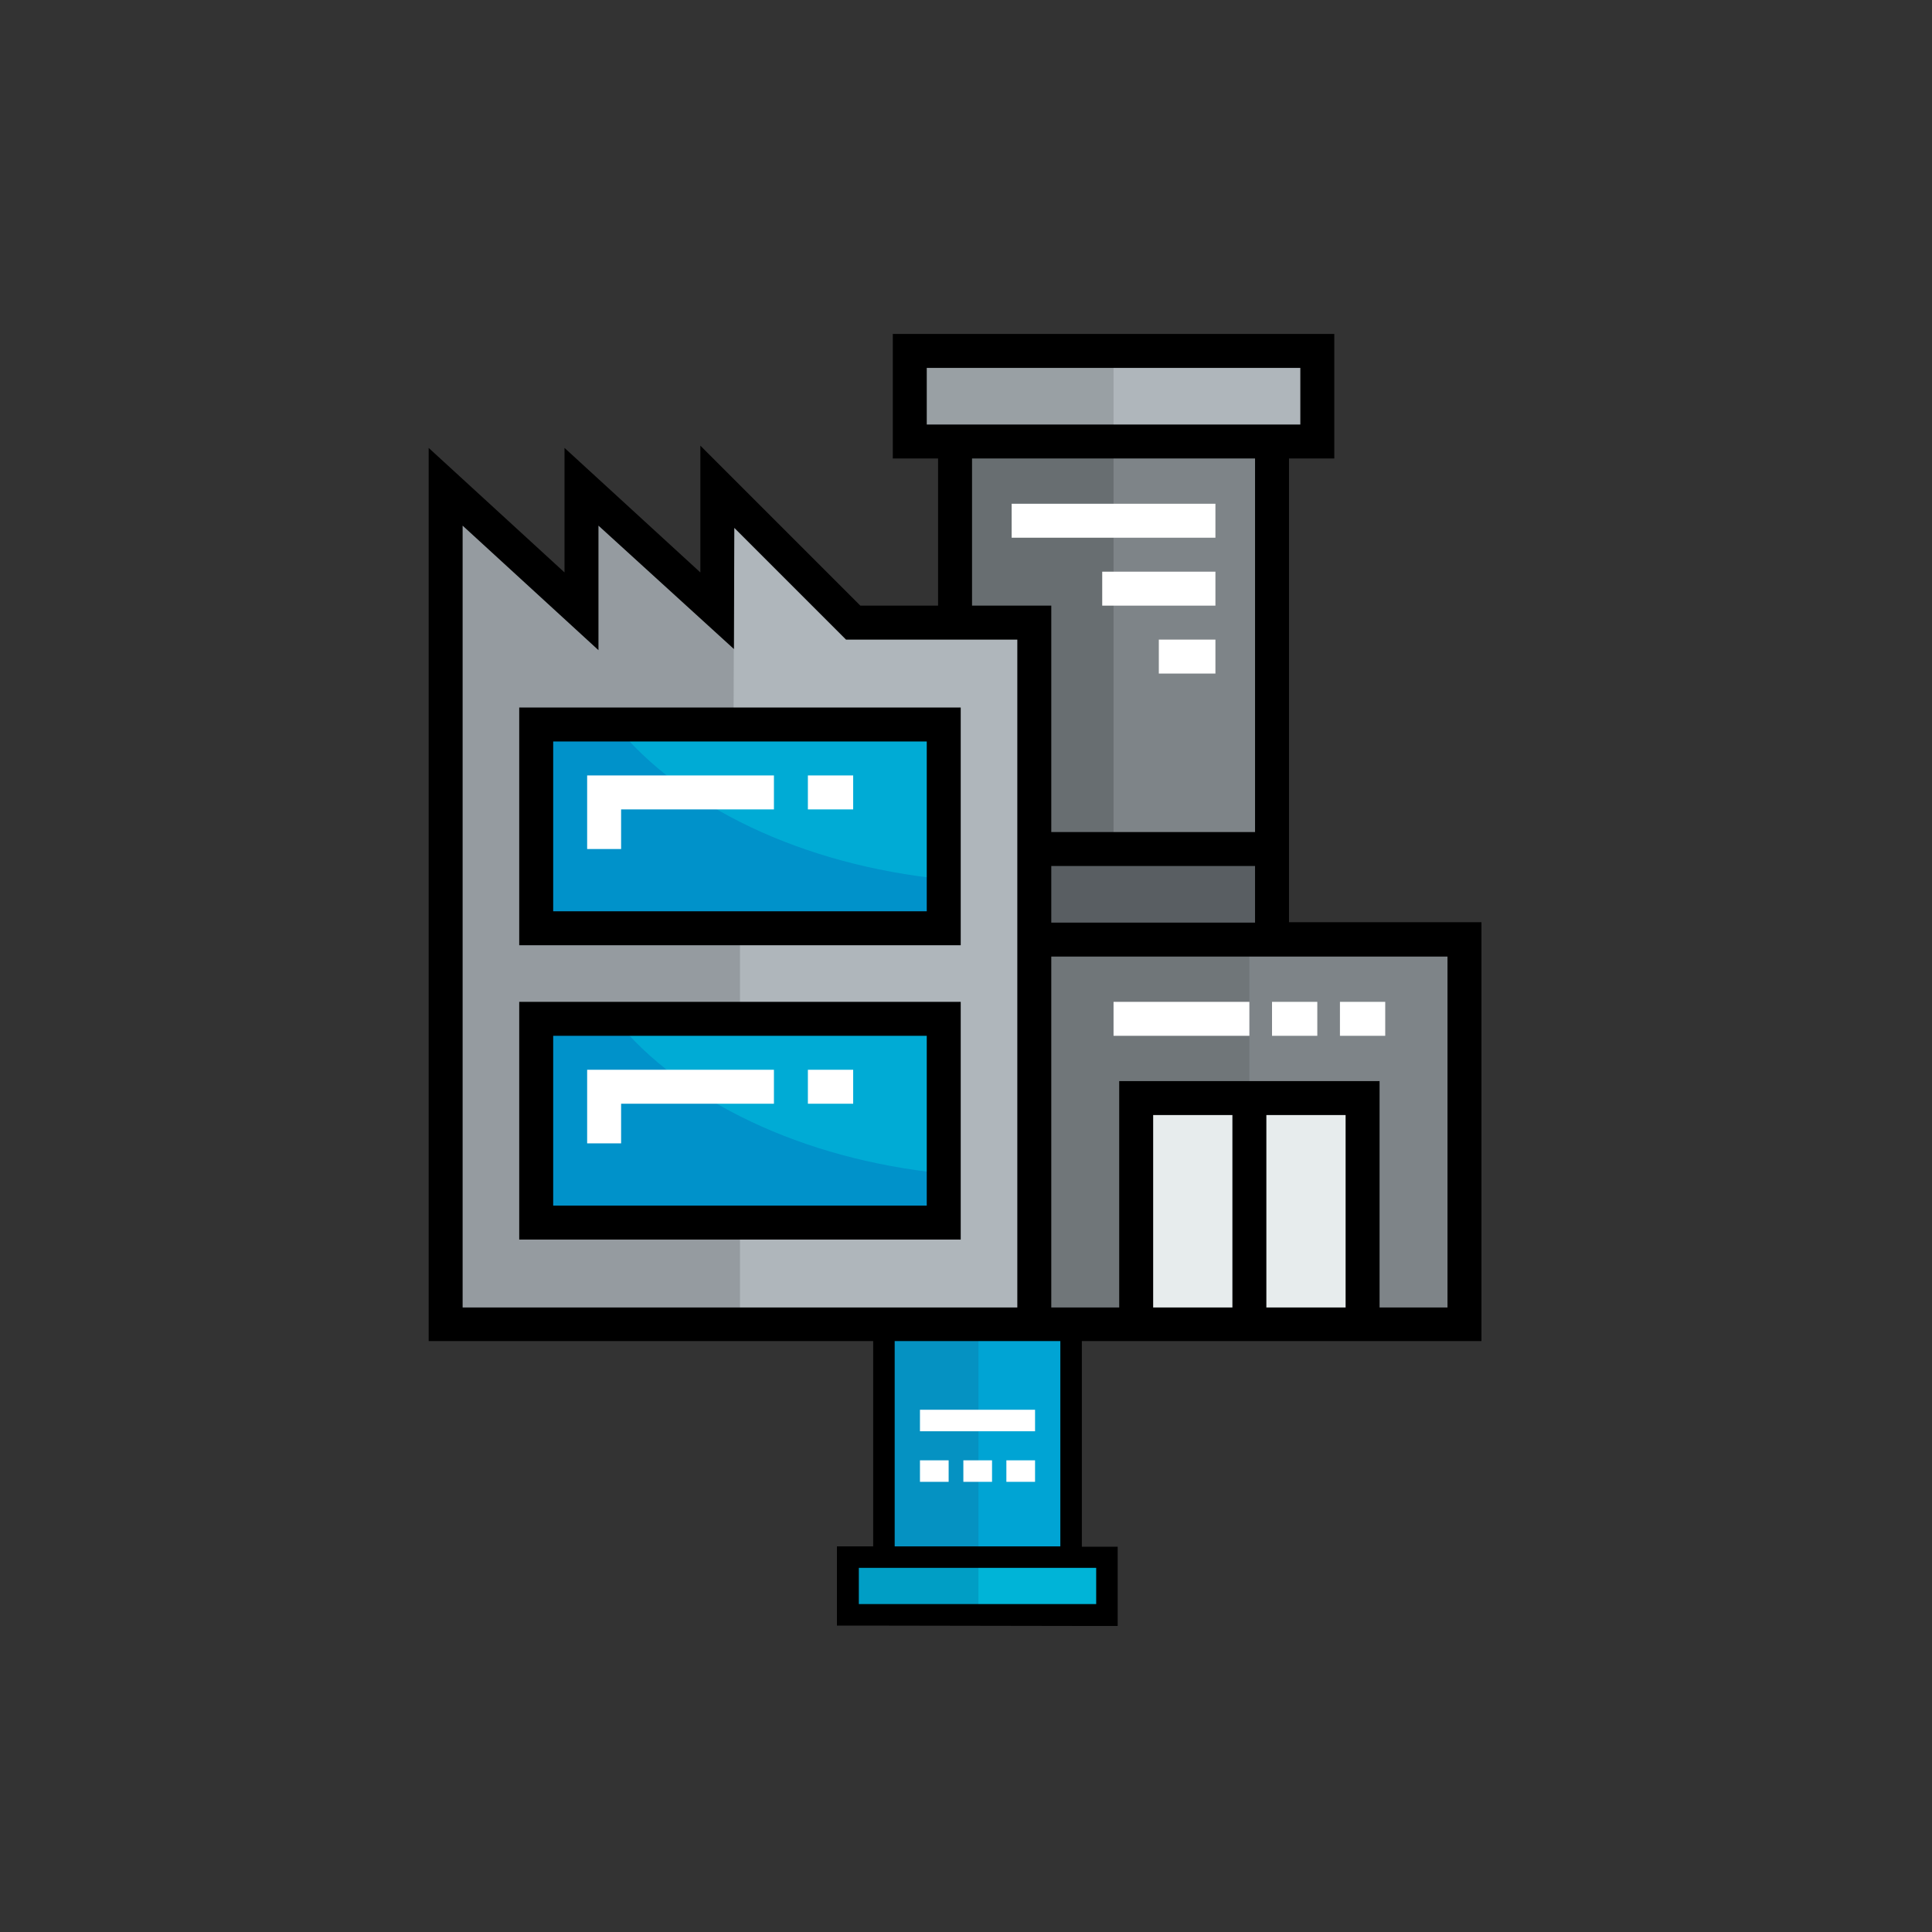 <?xml version="1.0" encoding="utf-8"?>
<!-- Generator: Adobe Illustrator 21.0.0, SVG Export Plug-In . SVG Version: 6.00 Build 0)  -->
<svg version="1.1" id="Layer_1" xmlns="http://www.w3.org/2000/svg" xmlns:xlink="http://www.w3.org/1999/xlink" x="0px" y="0px"
	 viewBox="0 0 512 512" style="enable-background:new 0 0 512 512;" xml:space="preserve">
<rect x="0" y="0" width="512" height="512" fill="#333333" stroke="none"/>
<style type="text/css">
	.st0{fill:#00A4D4;}
	.st1{fill:#00B4D7;}
	.st2{fill:#0592C2;}
	.st3{fill:#009EC5;}
	.st4{fill:#FFFFFF;}
	.st5{fill:#00ABD5;}
	.st6{fill:#E7ECED;}
	.st7{fill:#595E62;}
	.st8{fill:#AFB6BB;}
	.st9{fill:#7E8488;}
	.st10{fill:#0092CA;}
	.st11{fill:#959BA0;}
	.st12{fill:#707679;}
	.st13{fill:#99A0A4;}
	.st14{fill:#686E71;}
</style>
<g>
	<rect x="234.2" y="328.5" class="st0" width="49.6" height="84.2"/>
	<polygon class="st1" points="293.4,412.7 293.4,428 285.7,428 232.3,428 224.7,428 224.7,412.7 234.2,412.7 283.8,412.7 	"/>
	<rect x="234.2" y="328.5" class="st2" width="25.1" height="84.2"/>
	<polygon class="st3" points="234.2,412.7 224.7,412.7 224.7,428 232.3,428 259.3,428 259.3,412.7 	"/>
	<g>
		<rect x="243.8" y="373.6" class="st4" width="30.5" height="5.7"/>
		<rect x="243.8" y="387" class="st4" width="7.6" height="5.7"/>
		<rect x="255.3" y="387" class="st4" width="7.6" height="5.7"/>
		<rect x="266.7" y="387" class="st4" width="7.6" height="5.7"/>
	</g>
	<path d="M288.6,430.9h7.6v-21h-9.5v-81.4H281v81.3h-43.9v-81.3h-5.7v81.3h-9.6v21h7.6 M227.6,425.1v-9.6h62.9v9.6H227.6z
		 M235.3,430.9h47.6"/>
</g>
<g>
	<rect x="142.1" y="270" class="st5" width="108" height="54"/>
	<rect x="142.1" y="192" class="st5" width="108" height="54"/>
</g>
<g>
	<rect x="301.1" y="291" class="st6" width="30" height="60"/>
	<rect x="331.1" y="291" class="st6" width="30" height="60"/>
</g>
<rect x="274.1" y="225" class="st7" width="63" height="24"/>
<polygon class="st8" points="349.1,93 349.1,117 337.1,117 253.1,117 241.1,117 241.1,93 "/>
<g>
	<polygon class="st9" points="337.1,117 337.1,225 274.1,225 274.1,165 253.1,165 253.1,117 	"/>
	<polygon class="st9" points="388.1,249 388.1,351 361.1,351 361.1,291 331.1,291 301.1,291 301.1,351 274.1,351 274.1,249 
		337.1,249 	"/>
</g>
<path class="st8" d="M274.1,249v102h-156V129l36,33v-33l36,33v-33l36,36h27h21v60V249z M250.1,324v-54h-108v54L250.1,324L250.1,324z
	 M250.1,246v-54h-108v54H250.1z"/>
<g>
	<path class="st10" d="M162.9,192h-20.8v54h108v-13C212.4,229.2,180.5,213.7,162.9,192z"/>
	<path class="st10" d="M162.9,270h-20.8v54h108v-13C212.4,307.2,180.5,291.7,162.9,270z"/>
</g>
<polygon class="st11" points="142.1,324 142.1,270 196.1,270 196.1,246 142.1,246 142.1,192 194.4,192 194.6,133.5 190.1,129 
	190.1,162 154.1,129 154.1,162 118.1,129 118.1,351 196.1,351 196.1,324 "/>
<polygon class="st12" points="274.1,249 274.1,351 301.1,351 301.1,291 331.1,291 331.1,249 "/>
<polygon class="st13" points="295.1,93 241.1,93 241.1,117 253.1,117 295.1,117 "/>
<polygon class="st14" points="253.1,117 253.1,165 274.1,165 274.1,225 295.1,225 295.1,117 "/>
<g>
	<rect x="268.1" y="133.5" class="st4" width="54" height="9"/>
	<rect x="292.1" y="151.5" class="st4" width="30" height="9"/>
	<rect x="307.1" y="169.5" class="st4" width="15" height="9"/>
	<rect x="295.1" y="265.5" class="st4" width="36" height="9"/>
	<rect x="355.1" y="265.5" class="st4" width="12" height="9"/>
	<rect x="337.1" y="265.5" class="st4" width="12" height="9"/>
</g>
<path d="M341.6,244.5v-123h12v-33h-117v33h12v39h-20.6l-42.4-42.4v33.6l-36-33v33l-36-33v236.7h279v-111H341.6z M278.6,229.5h54v15
	h-54L278.6,229.5L278.6,229.5z M245.6,97.5h99v15h-99V97.5z M269.6,346.5h-147V139.3l36,33v-33l35.9,32.7l0.1-32.1l29.6,29.6h45.4
	L269.6,346.5L269.6,346.5z M257.6,160.5v-39h75v99h-54v-60H257.6z M305.6,346.5v-51h21v51H305.6z M356.6,346.5h-21v-51h21V346.5z
	 M383.6,346.5h-18v-60h-69v60h-18v-93h105V346.5z"/>
<path d="M137.6,250.5h117v-63h-117V250.5z M146.6,196.5h99v45h-99V196.5z"/>
<path d="M137.6,328.5h117v-63h-117V328.5z M146.6,274.5h99v45h-99V274.5z"/>
<g>
	<polygon class="st4" points="164.6,225 155.6,225 155.6,205.5 205.1,205.5 205.1,214.5 164.6,214.5 	"/>
	<rect x="214.1" y="205.5" class="st4" width="12" height="9"/>
	<polygon class="st4" points="164.6,303 155.6,303 155.6,283.5 205.1,283.5 205.1,292.5 164.6,292.5 	"/>
	<rect x="214.1" y="283.5" class="st4" width="12" height="9"/>
</g>
</svg>
